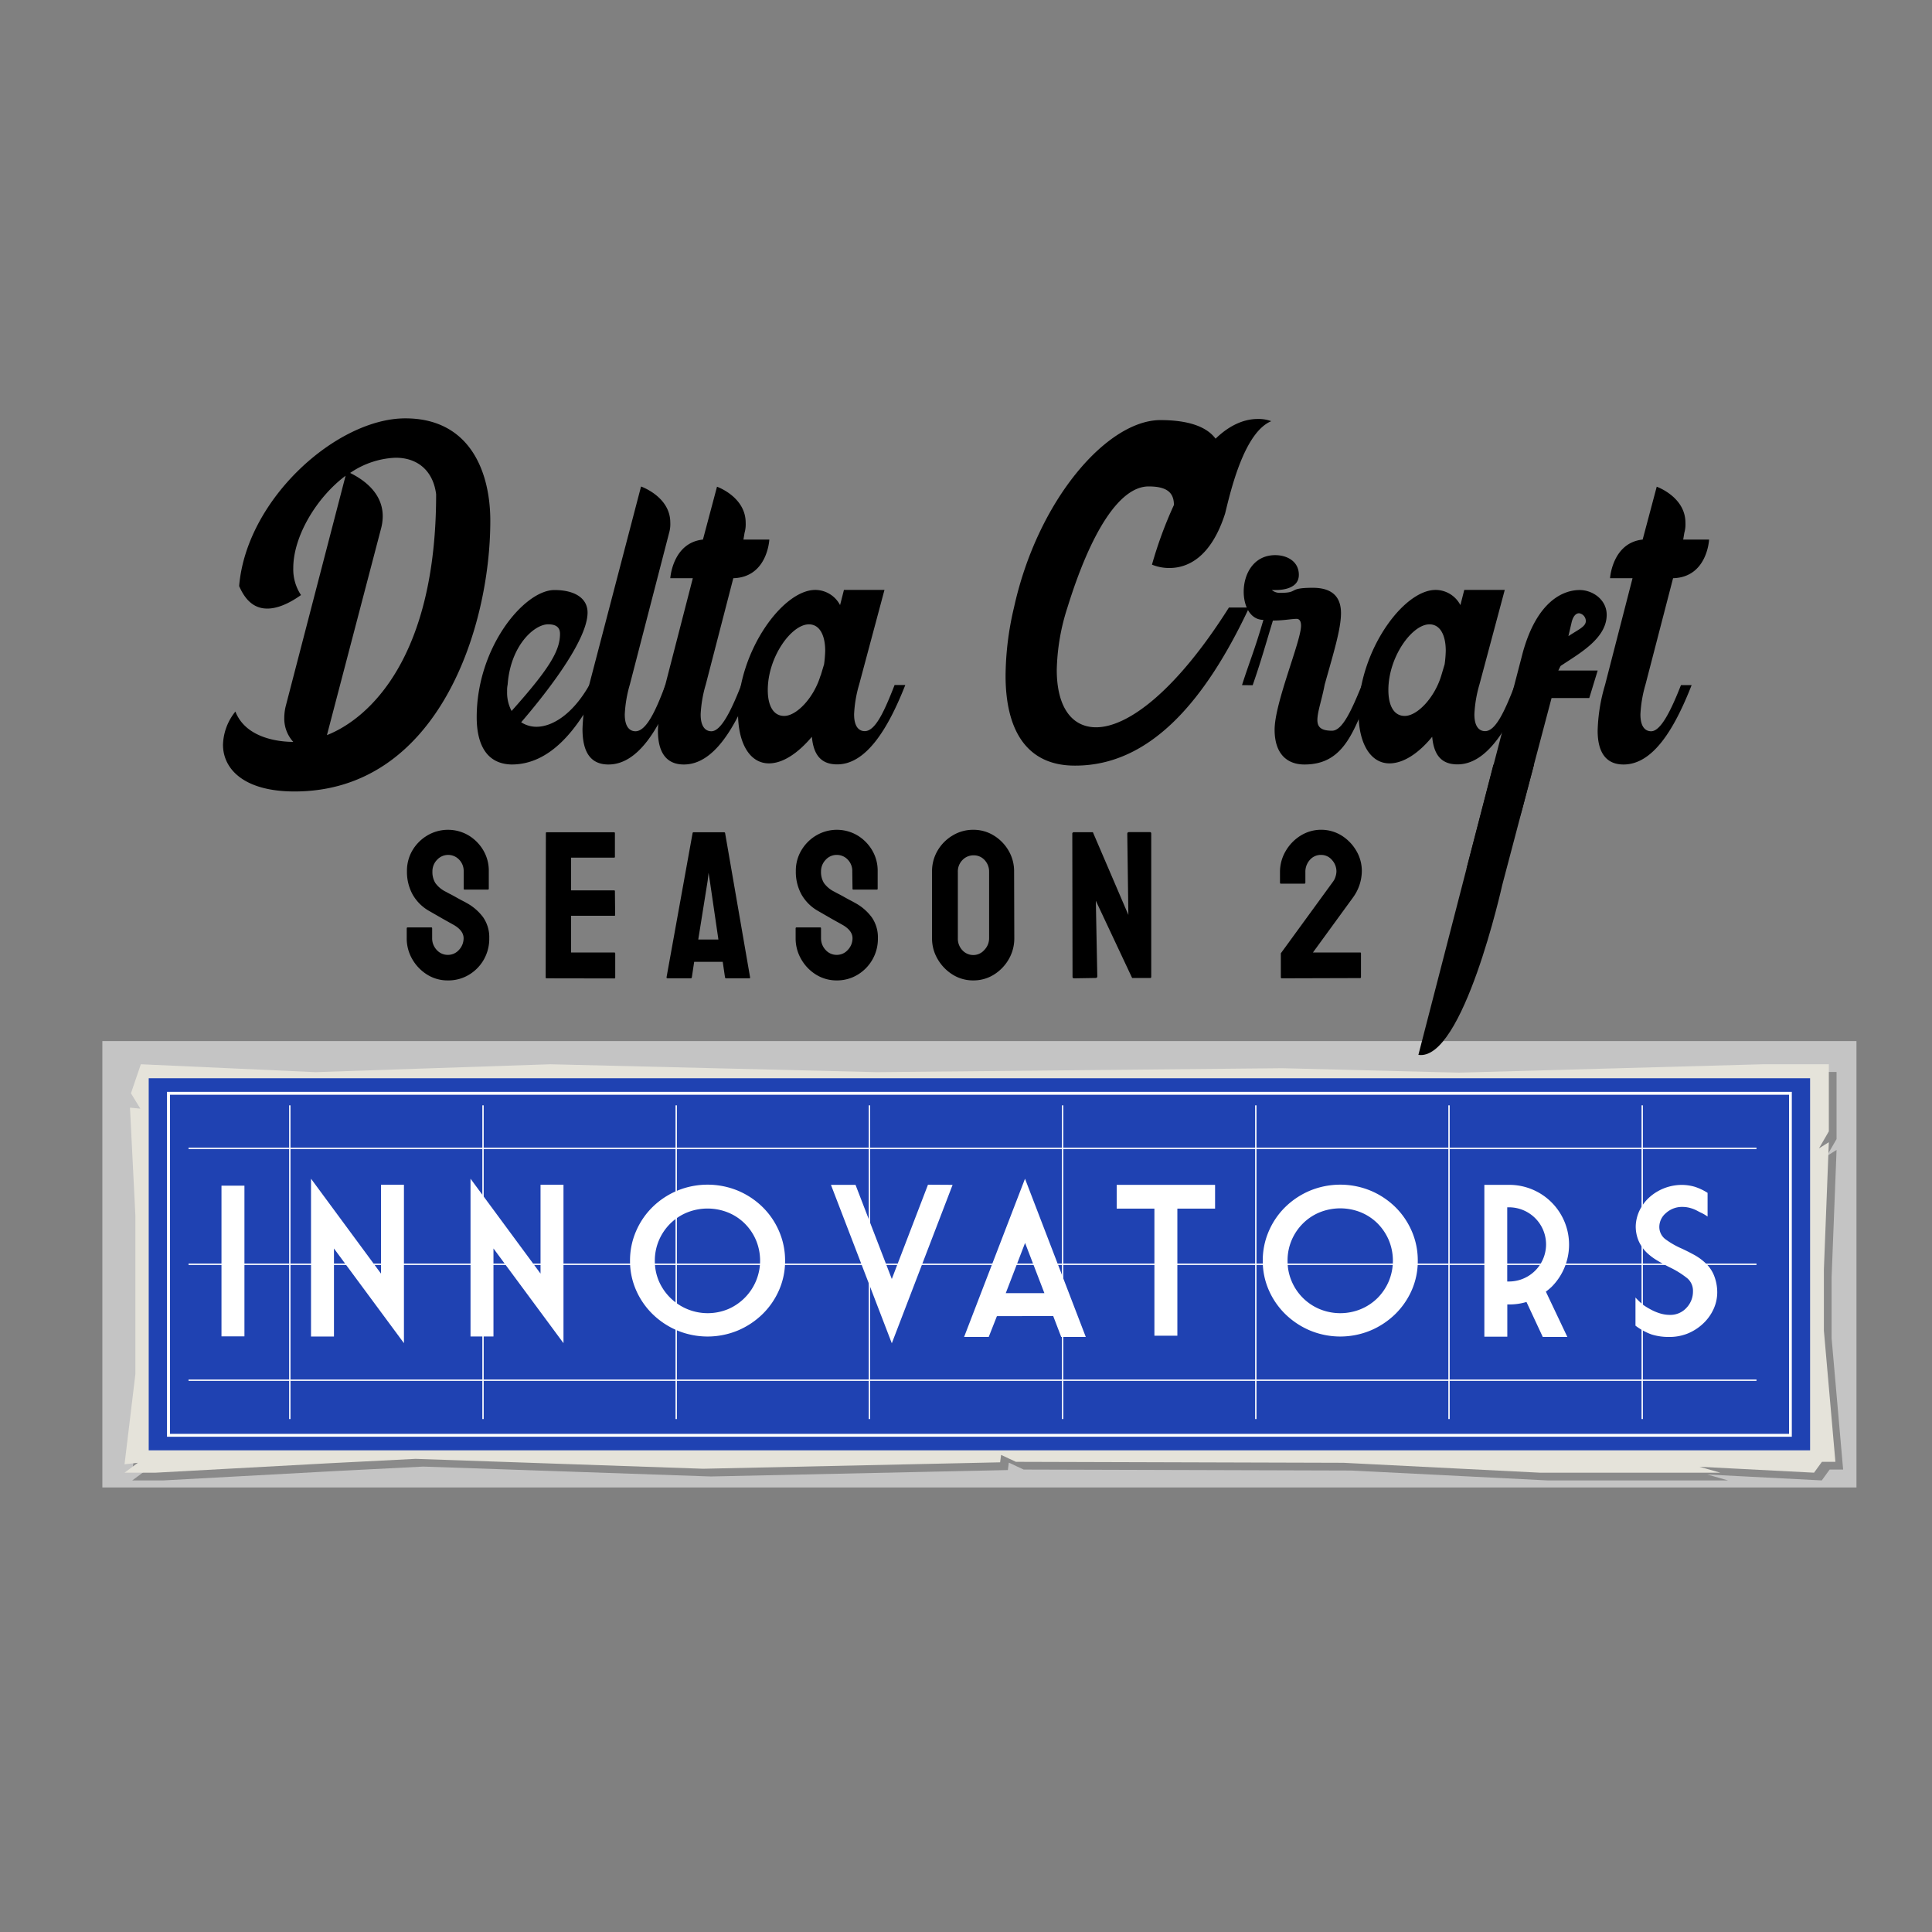 <svg xmlns="http://www.w3.org/2000/svg" viewBox="0 0 500 500"><rect x="0" y="0" width="500" height="500" fill="#808080" stroke="none"/><defs><style>.cls-1{isolation:isolate;}.cls-2{fill:#c4c4c4;}.cls-3{opacity:0.3;mix-blend-mode:multiply;}.cls-4{fill:#e5e3da;}.cls-5{fill:#1f42b2;}.cls-6{fill:#fff;}</style></defs><g class="cls-1"><g id="Inovators"><rect class="cls-2" x="26.49" y="269.43" width="453.96" height="115.52"/><g class="cls-3"><polygon points="38.45 277.43 83.64 279.47 144.4 277.43 228.91 279.47 333.85 278.45 379.55 279.6 458.19 277.43 475.3 277.43 475.3 294.79 472.75 299.2 475.3 297.6 474.02 330.53 474.02 346.36 477 380.32 473.51 380.32 471.47 383.13 441.85 381.6 447.21 383.13 400.49 383.13 349.68 380.57 264.92 380.32 261.08 378.53 260.83 380.45 183.98 382.11 109.55 379.55 86.96 380.7 42.28 383.13 34.23 383.13 37.68 380.57 34.23 380.96 37.04 357.6 37.04 316.62 35.64 288.66 38.32 288.92 35.89 284.94 38.45 277.43"/></g><polygon class="cls-4" points="36.45 275.43 81.64 277.47 142.4 275.43 226.91 277.47 331.85 276.45 377.55 277.6 456.19 275.43 473.3 275.43 473.3 292.79 470.75 297.2 473.3 295.6 472.02 328.53 472.02 344.36 475 378.32 471.51 378.32 469.47 381.13 439.85 379.6 445.21 381.13 398.49 381.13 347.68 378.57 262.92 378.32 259.08 376.53 258.83 378.45 181.98 380.11 107.55 377.55 84.96 378.7 40.28 381.13 32.23 381.13 35.68 378.57 32.23 378.96 35.04 355.6 35.04 314.62 33.64 286.66 36.32 286.92 33.89 282.94 36.45 275.43"/><rect class="cls-5" x="38.49" y="279.05" width="429.96" height="96.29"/><path class="cls-6" d="M57.32,306.85h5.94v39H57.32Z"/><path class="cls-6" d="M98.6,329.61v-23h5.94v41L86.43,323.11v22.78H80.49V305.05Z"/><path class="cls-6" d="M139.89,329.61v-23h5.94v41l-18.12-24.51v22.78h-5.94V305.05Z"/><path class="cls-6" d="M203.18,326.27a18.74,18.74,0,0,1-1.58,7.65,19.65,19.65,0,0,1-4.31,6.22,20.6,20.6,0,0,1-6.36,4.2,20.45,20.45,0,0,1-15.62,0,20.53,20.53,0,0,1-6.37-4.2,19.65,19.65,0,0,1-4.31-6.22,18.74,18.74,0,0,1-1.58-7.65,19,19,0,0,1,1.58-7.68,19.54,19.54,0,0,1,4.31-6.27,20.33,20.33,0,0,1,6.37-4.19,20.57,20.57,0,0,1,15.62,0,20.39,20.39,0,0,1,6.36,4.19,19.54,19.54,0,0,1,4.31,6.27A19,19,0,0,1,203.18,326.27Zm-33.71,0a13.29,13.29,0,0,0,1.06,5.31,13.77,13.77,0,0,0,17.9,7.22A13.67,13.67,0,0,0,195.67,321a13.51,13.51,0,0,0-2.9-4.32,13.17,13.17,0,0,0-4.34-2.88,14.23,14.23,0,0,0-10.63,0,13.43,13.43,0,0,0-4.35,2.88,13.57,13.57,0,0,0-2.92,4.32A13.33,13.33,0,0,0,169.47,326.27Z"/><path class="cls-6" d="M246.53,306.64l-15.73,41-15.75-41h6.36L230.8,331l9.36-24.4Z"/><path class="cls-6" d="M258,340.62,255.88,346h-6.37l15.76-40.95L281,346h-6.36l-2.07-5.41Zm2.29-5.95h10l-5-13Z"/><path class="cls-6" d="M289,306.64h25.46v6.15h-9.76v32.89h-5.94V312.79H289Z"/><path class="cls-6" d="M366.92,326.27a18.74,18.74,0,0,1-1.57,7.65,19.82,19.82,0,0,1-4.31,6.22,20.64,20.64,0,0,1-6.37,4.2,20.45,20.45,0,0,1-15.62,0,20.6,20.6,0,0,1-6.36-4.2,19.65,19.65,0,0,1-4.31-6.22,18.74,18.74,0,0,1-1.58-7.65,19,19,0,0,1,1.58-7.68,19.54,19.54,0,0,1,4.31-6.27,20.39,20.39,0,0,1,6.36-4.19,20.57,20.57,0,0,1,15.62,0,20.44,20.44,0,0,1,6.37,4.19,19.7,19.7,0,0,1,4.31,6.27A19,19,0,0,1,366.92,326.27Zm-33.7,0a13.29,13.29,0,0,0,1.06,5.31,13.47,13.47,0,0,0,7.26,7.22,14,14,0,0,0,10.64,0,13.46,13.46,0,0,0,4.34-2.89,13.78,13.78,0,0,0,2.9-4.33,13.86,13.86,0,0,0,0-10.63,13.85,13.85,0,0,0-2.9-4.32,13.28,13.28,0,0,0-4.34-2.88,14.25,14.25,0,0,0-10.64,0,13.28,13.28,0,0,0-4.34,2.88,13.57,13.57,0,0,0-2.92,4.32A13.33,13.33,0,0,0,333.22,326.27Z"/><path class="cls-6" d="M400.07,334.28,405.63,346h-6.36l-4.22-9.05a15.37,15.37,0,0,1-4.51.64h-.45v8.35h-5.94v-39.3h6.39a15.47,15.47,0,0,1,11,26.41A17,17,0,0,1,400.07,334.28Zm-10-2.63h.45a9.6,9.6,0,1,0,0-19.2h-.45Z"/><path class="cls-6" d="M431.93,346a14.61,14.61,0,0,1-4.49-.64,15.48,15.48,0,0,1-4.18-2.28v-7.29a16,16,0,0,0,2.12,2,18.86,18.86,0,0,0,1.82,1.1,12.65,12.65,0,0,0,2.37,1,8.65,8.65,0,0,0,2.57.4,5.6,5.6,0,0,0,4.31-1.82,6.08,6.08,0,0,0,1.69-4.31,4.23,4.23,0,0,0-1.43-3.31,23.14,23.14,0,0,0-4.7-2.92c-1.31-.67-2.41-1.28-3.31-1.83a14.73,14.73,0,0,1-2.6-2,9.73,9.73,0,0,1-2-2.9,9.56,9.56,0,0,1-.77-4,10.15,10.15,0,0,1,1.09-4.15,11.18,11.18,0,0,1,2.65-3.37,12.55,12.55,0,0,1,3.81-2.24,12.74,12.74,0,0,1,4.49-.79,12.38,12.38,0,0,1,3.24.49,14.23,14.23,0,0,1,3.31,1.57v6.13a11.59,11.59,0,0,0-1.52-.91c-.27-.12-.66-.31-1.17-.59a8.86,8.86,0,0,0-1.75-.7,7.58,7.58,0,0,0-2.11-.29,6.15,6.15,0,0,0-4.21,1.58,4.7,4.7,0,0,0-1.73,3.59,4,4,0,0,0,1.45,3.09,21.52,21.52,0,0,0,4.49,2.58c1.42.68,2.57,1.27,3.46,1.78a14.28,14.28,0,0,1,2.64,2,8.94,8.94,0,0,1,2.1,3.08,11.84,11.84,0,0,1,.85,4.4,10.42,10.42,0,0,1-1,4.44,11.89,11.89,0,0,1-2.74,3.73,12.93,12.93,0,0,1-4,2.53A12.54,12.54,0,0,1,431.93,346Z"/><path class="cls-6" d="M463.72,371.83H43.22V282.57h420.5ZM44,371.08H463V283.32H44Z"/><rect class="cls-6" x="74.83" y="286.06" width="0.35" height="81.19"/><rect class="cls-6" x="124.83" y="286.06" width="0.35" height="81.19"/><rect class="cls-6" x="174.83" y="286.06" width="0.35" height="81.19"/><rect class="cls-6" x="224.83" y="286.06" width="0.35" height="81.19"/><rect class="cls-6" x="274.83" y="286.06" width="0.35" height="81.19"/><rect class="cls-6" x="324.83" y="286.06" width="0.35" height="81.19"/><rect class="cls-6" x="374.83" y="286.06" width="0.35" height="81.19"/><rect class="cls-6" x="424.83" y="286.06" width="0.35" height="81.19"/><rect class="cls-6" x="48.79" y="297.02" width="405.79" height="0.35"/><rect class="cls-6" x="48.79" y="327.02" width="405.79" height="0.35"/><rect class="cls-6" x="48.79" y="357.02" width="405.79" height="0.35"/></g><g id="DELTA_CRAFT" data-name="DELTA CRAFT"><path d="M115.91,253.73a9.92,9.92,0,0,1-5.35-1.49,11.35,11.35,0,0,1-3.86-4,10.66,10.66,0,0,1-1.44-5.46v-2.5c0-.18.09-.27.28-.27h6.08c.14,0,.22.09.22.27v2.5a4.34,4.34,0,0,0,1.19,3.07,3.81,3.81,0,0,0,2.88,1.27,3.77,3.77,0,0,0,2.88-1.3,4.38,4.38,0,0,0,1.19-3q0-2-2.6-3.48l-2.72-1.52-3.48-2a11.32,11.32,0,0,1-4.42-4.37,12.18,12.18,0,0,1-1.44-6,10.37,10.37,0,0,1,1.46-5.45,11,11,0,0,1,3.89-3.83,10.49,10.49,0,0,1,10.54,0,11,11,0,0,1,3.85,3.86,10.34,10.34,0,0,1,1.44,5.4V230a.2.2,0,0,1-.22.22H120.2A.2.2,0,0,1,120,230l0-4.46a4.18,4.18,0,0,0-1.2-3.09,3.9,3.9,0,0,0-5.7.08,4.25,4.25,0,0,0-1.19,3,5.42,5.42,0,0,0,.76,3,7.21,7.21,0,0,0,2.77,2.28c.18.11.53.3,1.06.57s1.09.58,1.71.93,1.16.64,1.65.89.79.42.9.49a13.08,13.08,0,0,1,4.29,3.72,9.06,9.06,0,0,1,1.57,5.41,10.91,10.91,0,0,1-1.43,5.56,10.8,10.8,0,0,1-3.86,3.91A10.27,10.27,0,0,1,115.91,253.73Z"/><path d="M141.44,253.19c-.15,0-.22-.09-.22-.27l.05-37.31a.2.2,0,0,1,.22-.22h17.44q.21,0,.21.27v6.08c0,.15-.07.22-.21.22H147.79v8.47h11.14a.19.19,0,0,1,.21.22l.06,6.14a.19.19,0,0,1-.22.21H147.79v9.51H159c.14,0,.22.09.22.27V253a.2.2,0,0,1-.22.22Z"/><path d="M172.5,252.92l6.74-37.31a.25.25,0,0,1,.27-.22h7.88a.26.26,0,0,1,.27.22l6.46,37.31c0,.18,0,.27-.22.27h-6q-.21,0-.27-.27l-.59-4h-7.39l-.6,4q-.06.27-.27.27h-6C172.58,253.19,172.5,253.1,172.5,252.92Zm8.21-9.78h5.21l-2.23-15.26-.32-2-.22,2Z"/><path d="M216.55,253.73a10,10,0,0,1-5.35-1.49,11.23,11.23,0,0,1-3.85-4,10.66,10.66,0,0,1-1.44-5.46v-2.5a.24.24,0,0,1,.27-.27h6.08c.15,0,.22.09.22.27v2.5a4.38,4.38,0,0,0,1.19,3.07,3.81,3.81,0,0,0,2.88,1.27,3.77,3.77,0,0,0,2.88-1.3,4.35,4.35,0,0,0,1.2-3q0-2-2.61-3.48l-2.72-1.52-3.47-2a11.29,11.29,0,0,1-4.43-4.37,12.18,12.18,0,0,1-1.44-6,10.28,10.28,0,0,1,1.47-5.45,10.87,10.87,0,0,1,3.88-3.83,10.49,10.49,0,0,1,10.54,0,11,11,0,0,1,3.85,3.86,10.34,10.34,0,0,1,1.44,5.4V230a.19.19,0,0,1-.21.22h-6.09a.19.19,0,0,1-.21-.22l-.06-4.46a4.21,4.21,0,0,0-1.19-3.09,3.87,3.87,0,0,0-2.83-1.2,3.82,3.82,0,0,0-2.88,1.28,4.29,4.29,0,0,0-1.19,3,5.42,5.42,0,0,0,.76,3,7.28,7.28,0,0,0,2.77,2.28c.18.11.53.3,1.06.57s1.09.58,1.71.93,1.17.64,1.66.89l.89.49a13.08,13.08,0,0,1,4.29,3.72,9.06,9.06,0,0,1,1.58,5.41,10.82,10.82,0,0,1-5.3,9.47A10.24,10.24,0,0,1,216.55,253.73Z"/><path d="M251.91,253.73a9.92,9.92,0,0,1-5.35-1.49,11.49,11.49,0,0,1-3.88-4,10.49,10.49,0,0,1-1.47-5.46l0-17.22a10.5,10.5,0,0,1,1.44-5.43,11,11,0,0,1,3.89-3.91,10.13,10.13,0,0,1,5.32-1.47,9.93,9.93,0,0,1,5.32,1.47,11.12,11.12,0,0,1,3.83,3.91,10.5,10.5,0,0,1,1.44,5.43l.05,17.22a10.75,10.75,0,0,1-1.43,5.46,11.35,11.35,0,0,1-3.86,4A9.92,9.92,0,0,1,251.91,253.73Zm0-6.57a3.74,3.74,0,0,0,2.85-1.33,4.31,4.31,0,0,0,1.22-3l0-17.22a4.33,4.33,0,0,0-1.14-3,3.74,3.74,0,0,0-2.88-1.25,3.91,3.91,0,0,0-2.88,1.22,4.21,4.21,0,0,0-1.19,3.07v17.22a4.34,4.34,0,0,0,1.19,3.07A3.81,3.81,0,0,0,251.91,247.16Z"/><path d="M278,253.19c-.29,0-.43-.13-.43-.38l-.06-37a.38.38,0,0,1,.44-.43h4.89l9.18,21.4-.28-21c0-.29.17-.43.49-.43h5.38c.22,0,.33.14.33.43l0,37q0,.33-.27.33H293l-9.4-20,.38,19.56c0,.29-.16.43-.49.43Z"/><path d="M331.75,253.19a.24.24,0,0,1-.27-.27v-6.14a.31.31,0,0,1,.11-.22L345,228.15a4.18,4.18,0,0,0,.63-1.27,4.89,4.89,0,0,0,.24-1.39,4.39,4.39,0,0,0-1.14-2.91,3.65,3.65,0,0,0-2.88-1.33,3.73,3.73,0,0,0-2.85,1.28,4.6,4.6,0,0,0-1.17,3.23v2.66a.24.24,0,0,1-.27.27h-6.08c-.15,0-.22-.09-.22-.27v-2.66a10.65,10.65,0,0,1,1.49-5.54,11.41,11.41,0,0,1,3.91-4,10.07,10.07,0,0,1,10.51,0,11.38,11.38,0,0,1,3.83,3.94,10.22,10.22,0,0,1,1.44,5.27,11.78,11.78,0,0,1-2.33,6.9l-10.32,14.17H352a.2.2,0,0,1,.22.22v6.14c0,.18-.08.27-.22.27Z"/><path d="M75.9,192a8.93,8.93,0,0,1-2.33-6.26,13,13,0,0,1,.43-3.2l15.44-59.42C82,128.67,75.9,138.72,75.9,147a12,12,0,0,0,2,7c-3.49,2.48-6.4,3.5-8.73,3.5-3.64,0-5.83-2.48-7.28-5.83,1.89-22.57,25.33-43.4,43-43.4,16.74,0,22,13.84,22,26.51,0,28-13.69,70.05-50.68,70.05-13.11,0-18.5-5.83-18.5-12.09a14.29,14.29,0,0,1,3.21-8.59C63.66,191.15,72.4,192,75.9,192Zm14.7-69.61c2.33,1.17,8.45,4.51,8.45,11.21a12.67,12.67,0,0,1-.44,3.21l-14,53.44c11.07-4.36,28.26-20.24,28.26-62.33-.73-5.82-4.52-9.46-10.49-9.46A22.31,22.31,0,0,0,90.6,122.41Z"/><path d="M123.37,185.61c0-18.2,12.38-32.91,20.1-32.91,5.39,0,8.59,2.19,8.59,5.83,0,7.57-11.79,22.13-17.18,28.39a7.28,7.28,0,0,0,3.93,1.17c4.22,0,9.47-3.35,13.69-10.78h2.77c-5.83,11.94-13.11,20.54-22.87,20.54C125.41,197.7,123.37,191.88,123.37,185.61Zm7.87-6.69A10.11,10.11,0,0,0,132.4,184c9.76-10.92,12.53-15.58,12.53-19.95,0-1.31-.59-2.48-3.06-2.48-3.64,0-9.76,5.54-10.49,15.59A7.35,7.35,0,0,0,131.24,178.92Z"/><path d="M150.75,188.67a48.79,48.79,0,0,1,1.75-11.5l13.4-51.26s7.57,2.62,7.57,9.32a8.12,8.12,0,0,1-.29,2.62L163,177.17a32.59,32.59,0,0,0-1.31,7.72c0,3.64,1.61,4.36,2.77,4.36,2.77,0,5.24-5.24,7.72-11.94h2.77c-4.37,11.51-9.91,20.54-17.48,20.54C152.94,197.85,150.75,194.79,150.75,188.67Z"/><path d="M170.27,189.11a45.44,45.44,0,0,1,1.89-11.8l7.14-27.67h-5.83s.58-9.17,8.45-10l3.64-13.68s7.42,2.62,7.42,9.32a8.12,8.12,0,0,1-.29,2.62l-.29,1.74h6.7s-.44,9.76-9.32,10l-7.13,27.53a32.19,32.19,0,0,0-1.32,7.72c0,3.64,1.61,4.36,2.77,4.36,2.48,0,5.1-5.24,7.72-11.94h2.77c-4.52,11.51-10.05,20.54-17.62,20.54C172.6,197.85,170.27,194.93,170.27,189.11Z"/><path d="M199,197.56c-5,0-8-5.25-8-13,0-15.87,11.5-31.89,20-31.89a7.29,7.29,0,0,1,6.41,3.93l1-3.93h10.49l-6.55,24.47a32.08,32.08,0,0,0-1.31,7.72c0,3.64,1.6,4.36,2.76,4.36,2.77,0,5.1-5.24,7.72-11.94h2.77c-4.52,11.51-10.2,20.54-17.62,20.54-4.08,0-6.12-2.33-6.56-7.14C206.53,194.93,202.6,197.56,199,197.56Zm13.39-22.72.88-2.92a32,32,0,0,0,.29-3.49c0-4.08-1.46-6.85-4.22-6.85-4.52,0-10.64,8.45-10.64,17,0,4.08,1.46,6.7,4.23,6.7C206.09,185.32,210.61,180.66,212.35,174.84Z"/><path d="M300.31,108.72c6.7,0,11.8,1.46,14.28,4.81,4.37-4.23,8.3-5.1,10.92-5.1A9.35,9.35,0,0,1,329,109c-7,2.91-10.48,17.91-11.94,23.89C313.28,144.69,307,147,302.64,147a11.8,11.8,0,0,1-4.51-.87,106.15,106.15,0,0,1,5.68-15.44c0-3.35-2-4.8-6.55-4.8-7.58,0-15,11.94-21,31.31a55.8,55.8,0,0,0-2.77,16.16c0,9.47,3.78,14.86,10.19,14.86,8.16,0,20.68-9.32,34.37-31h5.24c-11.21,23.88-25.48,40.92-45,40.92h-.14c-12.67,0-17.91-9.47-17.91-23.3a78.39,78.39,0,0,1,2.18-17.62C268.57,129.25,286.62,108.72,300.31,108.72Z"/><path d="M321.43,177.31c2-6.26,3.21-8.88,5.54-16.89-3.35,0-5.1-3.5-5.1-7.28,0-4.66,2.62-9.47,8.16-9.47,3.05,0,6.11,1.6,6.11,5.1s-4.08,3.93-6,3.93h-1a3.27,3.27,0,0,0,2.19.73c5,0,1.74-1.31,8.44-1.31,3.93,0,7.28,1.46,7.28,6.55,0,4.08-1.89,10.2-4.22,18.5-.73,3.93-1.89,7-1.89,9.17,0,1.75.87,2.77,3.78,2.77,2.62,0,4.95-5,7.72-11.8h2.77c-4.66,11.36-7,20.54-17.62,20.54-4.52,0-7.72-2.77-7.72-9,0-7,6.84-22.87,6.84-26.94,0-1.17-.43-1.75-1.16-1.75-1.31,0-3.35.44-6.12.44-2,6.55-3.06,10.48-5.24,16.74Z"/><path d="M359.59,197.56c-4.95,0-8-5.25-8-13,0-15.87,11.5-31.89,19.95-31.89a7.27,7.27,0,0,1,6.41,3.93l1-3.93h10.48l-6.55,24.47a32.59,32.59,0,0,0-1.31,7.72c0,3.64,1.6,4.36,2.77,4.36,2.76,0,5.09-5.24,7.71-11.94h2.77c-4.51,11.51-10.19,20.54-17.62,20.54-4.08,0-6.12-2.33-6.55-7.14C367.16,194.93,363.23,197.56,359.59,197.56ZM373,174.84l.87-2.92a29.64,29.64,0,0,0,.29-3.49c0-4.08-1.45-6.85-4.22-6.85-4.52,0-10.63,8.45-10.63,17,0,4.08,1.45,6.7,4.22,6.7C366.72,185.32,371.24,180.66,373,174.84Z"/><path d="M379.54,224.79l14.56-55.92c3.79-13.69,10.78-16.17,14.71-16.17,3.35,0,7,2.48,7,6.41,0,6.26-7.42,10.19-11.94,13.25l-.58,1.17h10.19l-2.18,7.13h-9.76l-7.43,28.11C390.46,222.6,383.62,224.79,379.54,224.79Zm26.36-60.15c2.62-1.74,4.51-2.47,4.51-3.93a2.05,2.05,0,0,0-1.74-2c-.73,0-1.46.58-1.9,2.19Z"/><path d="M413.47,189.11a45.09,45.09,0,0,1,1.9-11.8l7.13-27.67h-5.82s.58-9.17,8.44-10l3.64-13.68s7.43,2.62,7.43,9.32a8.12,8.12,0,0,1-.29,2.62l-.29,1.74h6.7s-.44,9.76-9.32,10l-7.14,27.53a32.59,32.59,0,0,0-1.31,7.72c0,3.64,1.6,4.36,2.77,4.36,2.47,0,5.09-5.24,7.72-11.94h2.76c-4.51,11.51-10.05,20.54-17.62,20.54C415.8,197.85,413.47,194.93,413.47,189.11Z"/><path d="M367.08,273l19.41-75.11H397L388.79,229S378.66,274.74,367.08,273Z"/></g></g></svg>